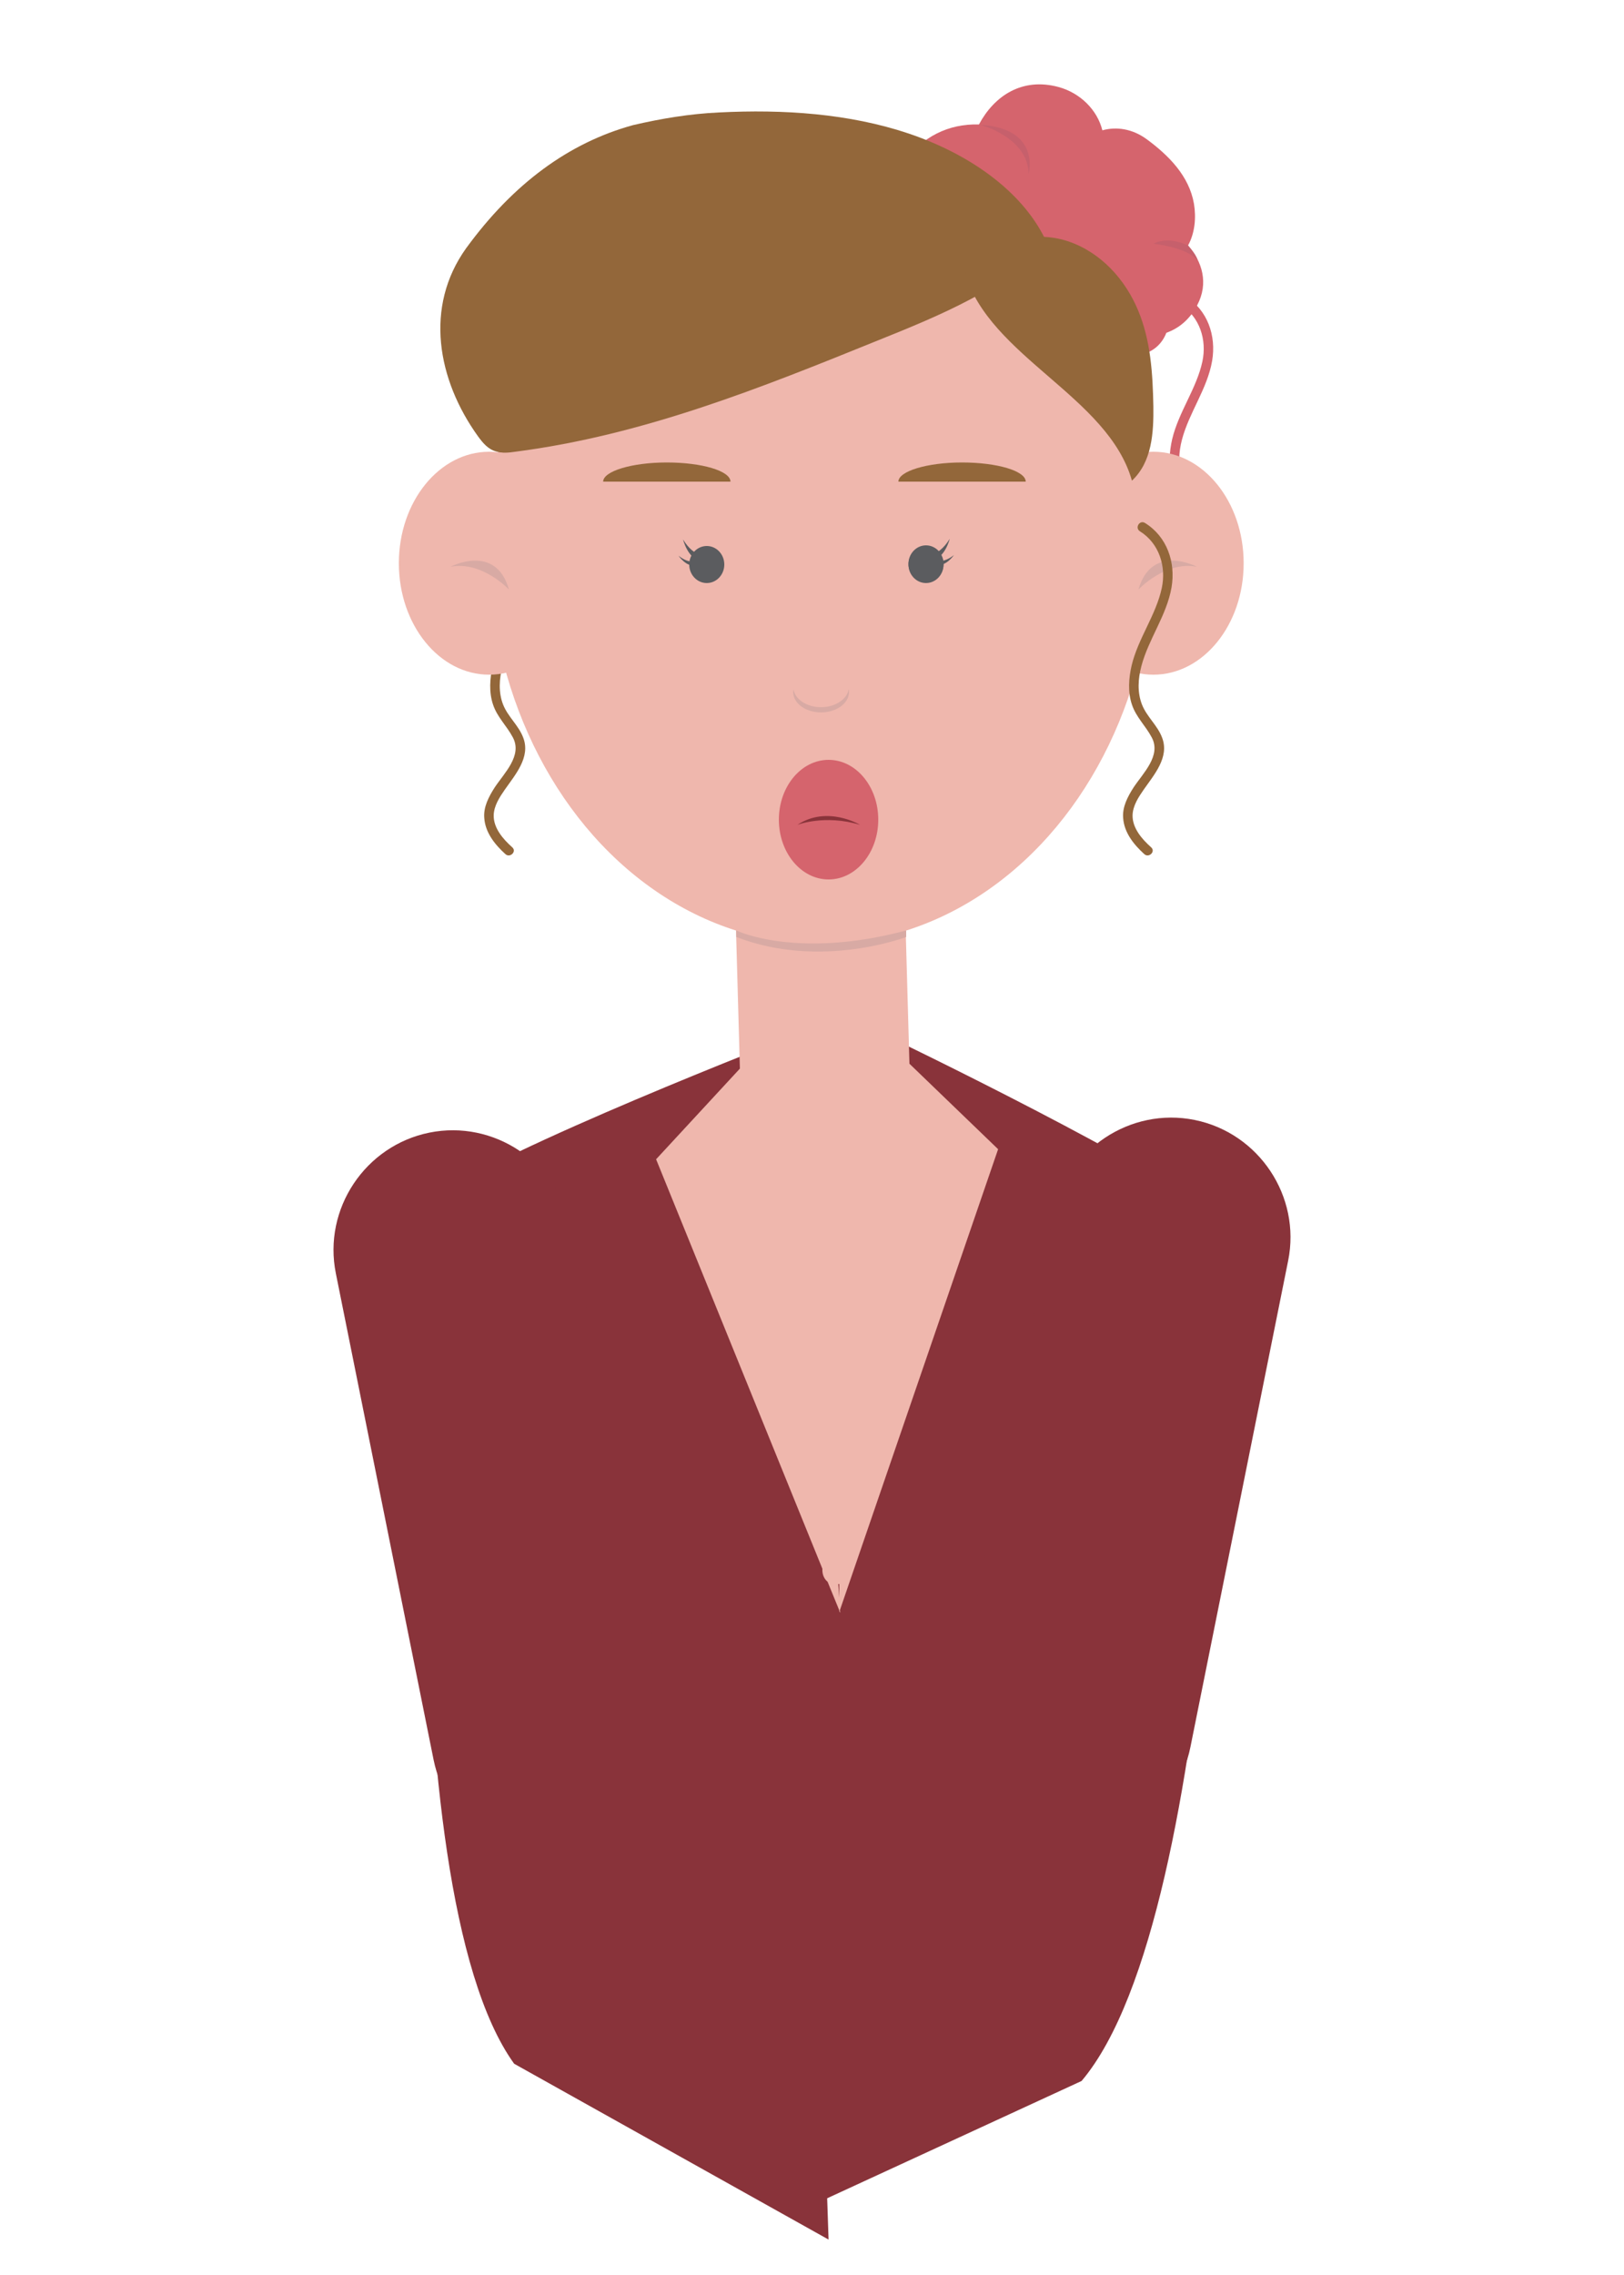 <?xml version="1.0" encoding="utf-8"?>
<!-- Generator: Adobe Illustrator 27.7.0, SVG Export Plug-In . SVG Version: 6.00 Build 0)  -->
<svg version="1.1" id="레이어_1" xmlns="http://www.w3.org/2000/svg" xmlns:xlink="http://www.w3.org/1999/xlink" x="0px"
	 y="0px" viewBox="0 0 500 700" style="enable-background:new 0 0 500 700;" xml:space="preserve">
<style type="text/css">
	.st0{fill:#89333A;}
	.st1{clip-path:url(#XMLID_00000168093268528373960210000015883209253182828982_);fill:#89333A;}
	.st2{clip-path:url(#XMLID_00000168093268528373960210000015883209253182828982_);}
	.st3{fill:#EFB7AD;}
	.st4{fill:#D5646D;}
	.st5{fill:#93673A;}
	.st6{fill:#5B5C5F;}
	.st7{fill:#D8AAA4;}
	.st8{fill:#C6606C;}
	.st9{fill:none;}
</style>
<g>
	<path class="st0" d="M378.2,376.7C359,360,273.6,319,273.6,319l-40.3,357.7l0,0l9.3,5.2l10.1-4.6l0,0l0,0l80.3-37
		C376.9,588.4,378.2,376.7,378.2,376.7z"/>
	<path class="st0" d="M277,635.4L277,635.4c-19.8,4-39.3-9-43.3-28.8L203.6,457c-4-19.8,9-39.3,28.8-43.3h0c19.8-4,39.3,9,43.3,28.8
		l30.1,149.7C309.7,612,296.8,631.4,277,635.4z"/>
	<g>
		<defs>
			<path id="XMLID_00000121257085906049389030000017925415070035190400_" d="M242.6,319.3c0,0-88.4,34.2-108.8,49.3
				c0,0-15.3,211.2,24.5,266.4l96.8,54.1L242.6,319.3z"/>
		</defs>
		<use xlink:href="#XMLID_00000121257085906049389030000017925415070035190400_"  style="overflow:visible;fill:#89333A;"/>
		<clipPath id="XMLID_00000152950938959705640570000013925276724780001967_">
			<use xlink:href="#XMLID_00000121257085906049389030000017925415070035190400_"  style="overflow:visible;"/>
		</clipPath>
		<path style="clip-path:url(#XMLID_00000152950938959705640570000013925276724780001967_);fill:#89333A;" d="M-213.7,155
			c-10.5,71.2-12.6,143.6-6.3,215.2"/>
		<path style="clip-path:url(#XMLID_00000152950938959705640570000013925276724780001967_);fill:#89333A;" d="M-260.2,284.5
			c-8.9,86.7-21.4,173-37.3,258.7"/>
		<path style="clip-path:url(#XMLID_00000152950938959705640570000013925276724780001967_);fill:#89333A;" d="M-290,177.2
			c2.7,38.1,5.3,76.1,8,114.2"/>
		<path style="clip-path:url(#XMLID_00000152950938959705640570000013925276724780001967_);fill:#89333A;" d="M-256,186.3
			c19.6,25.8,34.1,55.2,46.5,85.1c12.9,30.9,24,64.3,18.3,97.2"/>
		<path style="clip-path:url(#XMLID_00000152950938959705640570000013925276724780001967_);fill:#89333A;" d="M-72.1,239.3
			c-1.4,51.6-2.9,103.1-4.3,154.7"/>
		<path style="clip-path:url(#XMLID_00000152950938959705640570000013925276724780001967_);fill:#89333A;" d="M-77.1,307.4
			c-14.8,59.5-22,120.9-21.5,182.3"/>
		<path style="clip-path:url(#XMLID_00000152950938959705640570000013925276724780001967_);fill:#89333A;" d="M-76.9,226.2
			c-2.7,61.1-6.7,122.1-11.8,183"/>
		<g style="clip-path:url(#XMLID_00000152950938959705640570000013925276724780001967_);">
			<path class="st0" d="M-211.4,165c-1.2,47.6,1.5,95.3,8.1,142.4"/>
		</g>
		<g style="clip-path:url(#XMLID_00000152950938959705640570000013925276724780001967_);">
			<path class="st0" d="M-172.2,275.2c-6.5,54.9-0.8,111.3,16.5,163.8"/>
		</g>
		<g style="clip-path:url(#XMLID_00000152950938959705640570000013925276724780001967_);">
			<path class="st0" d="M-49.1,311.2c-14,77-14.5,156.4-1.6,233.6"/>
		</g>
		<g style="clip-path:url(#XMLID_00000152950938959705640570000013925276724780001967_);">
			<path class="st0" d="M-8.9,392.5c-6.8,59.5-9.2,119.4-7.2,179.2"/>
		</g>
		<g style="clip-path:url(#XMLID_00000152950938959705640570000013925276724780001967_);">
			<path class="st0" d="M226.3,798.4"/>
		</g>
		<g style="clip-path:url(#XMLID_00000152950938959705640570000013925276724780001967_);">
			<path class="st0" d="M227.2,601.2"/>
		</g>
		<g style="clip-path:url(#XMLID_00000152950938959705640570000013925276724780001967_);">
			<path class="st0" d="M218.4,312.8"/>
		</g>
	</g>
	<path class="st3" d="M307.3,353.6L280,327.3l-1.7-60.4c-0.3-11.6-10.1-20.8-21.6-20.5l-10.1,0.3c-11.6,0.3-20.8,10.1-20.5,21.6
		l1.7,60.5L202,356.7l51.2,126c-0.1,1.5,0.4,3,1.6,4l3.6,8.8l0,0.6l0.1-0.3l0.2,0.5l-0.1-0.9L307.3,353.6z M258.4,491.6l-0.3-4.2
		c0.1,0,0.2,0,0.3,0L258.4,491.6z"/>
	<path class="st4" d="M365.8,75.5c2.1-3.9,2.5-8.5,1.8-12.8c-1.5-8.6-7.8-14.9-14.6-19.9c-4.4-3.2-9.3-3.9-13.6-2.7
		c-1.6-6.4-6.9-11.5-13.4-13.3c-11.3-3.1-19.9,2.7-24.6,11.5c-9.5-0.3-17.4,3.9-23.1,11.4c-2.5,3.3-1.6,7.8,0.4,11.2
		c-2.1,3.2-3.6,6.6-4.1,9.9c-1.5,9.6,4.8,17.9,13.9,20.4c4.7,1.3,9,0.5,13.1-0.7c-1.4,2.1-3.1,4.2-3.7,6.3
		c-2.6,9.4,4.2,18.4,13.8,19c6.5,0.4,13.9-2.6,19.4-6c0.7-0.5,1.4-0.9,2.2-1.5c5.3,0.7,10.6,1,15.9,1c4.9-0.1,8.4-3,9.9-6.9
		c3.9-1.4,7.2-4.1,9.5-8.5C372.2,87.1,370.1,80.5,365.8,75.5z"/>
	<g>
		<g>
			<path class="st4" d="M363.5,93.8c5.9,3.7,8.1,10.8,6.7,17.4c-1.8,8.4-7.3,15.5-9.3,23.9c-0.9,3.9-1.2,8.2,0.1,12
				c1.3,3.9,4.2,6.5,6.1,10.1c3,5.6-2.7,11-5.6,15.4c-1.8,2.8-3.5,6-3.2,9.4c0.3,4.5,3.3,8.2,6.5,11.1c1.4,1.3,3.6-0.8,2.1-2.1
				c-2.8-2.5-5.8-5.9-5.7-9.9c0.1-2.9,1.8-5.5,3.4-7.8c3.2-4.6,8-10,5.7-16c-1.4-3.8-4.7-6.4-6.2-10.2c-1.5-3.8-1.2-8-0.2-11.8
				c2.2-8.4,7.8-15.6,9.3-24.3c1.3-7.7-1.4-15.6-8.2-19.8C363.3,90.2,361.8,92.8,363.5,93.8L363.5,93.8z"/>
		</g>
	</g>
	<g>
		<g>
			<path class="st5" d="M154.3,163.5c5.9,3.7,8.1,10.8,6.7,17.4c-1.8,8.4-7.3,15.5-9.3,23.9c-0.9,3.9-1.2,8.2,0.1,12
				c1.3,3.9,4.2,6.5,6.1,10.1c3,5.6-2.7,11-5.6,15.4c-1.8,2.8-3.5,6-3.2,9.4c0.3,4.5,3.3,8.2,6.5,11.1c1.4,1.3,3.6-0.8,2.1-2.1
				c-2.8-2.5-5.8-5.9-5.7-9.9c0.1-2.9,1.8-5.5,3.4-7.8c3.2-4.6,8-10,5.7-16c-1.4-3.8-4.7-6.4-6.2-10.2c-1.5-3.8-1.2-8-0.2-11.8
				c2.2-8.4,7.8-15.6,9.3-24.3c1.3-7.7-1.4-15.6-8.2-19.8C154.2,159.9,152.7,162.5,154.3,163.5L154.3,163.5z"/>
		</g>
	</g>
	<ellipse class="st3" cx="252.8" cy="168" rx="102.3" ry="122.4"/>
	<path class="st5" d="M276.6,148.2c0-3.2,8.8-5.9,19.6-5.9s19.6,2.6,19.6,5.9H276.6z"/>
	<path class="st5" d="M185.7,148.2c0-3.2,8.8-5.9,19.6-5.9c10.8,0,19.6,2.6,19.6,5.9H185.7z"/>
	<ellipse class="st6" cx="217.6" cy="173.7" rx="5.4" ry="5.7"/>
	<ellipse class="st6" cx="285.1" cy="173.7" rx="5.4" ry="5.7"/>
	<g>
		<path class="st5" d="M194.9,38.5c8.6-2,17.5-3.5,26.5-3.9c19.7-1,40,0.3,58.4,6.5s34.7,17.5,42,32.5l0.5,1.4
			c-13,13.8-32.7,22-51.9,29.7c-35.8,14.5-72.2,29.2-111.8,34.3c-2,0.3-4.1,0.5-5.9-0.1c-2.5-0.7-4.1-2.7-5.5-4.6
			c-12.6-17.5-16.6-39.9-3.7-57.9C158,56.5,175.2,43.9,194.9,38.5z"/>
	</g>
	<g>
		<ellipse class="st3" cx="150.6" cy="173.3" rx="27.8" ry="34.3"/>
		<ellipse class="st3" cx="355.1" cy="173.3" rx="27.8" ry="34.3"/>
	</g>
	<g>
		<path class="st5" d="M297.1,84.1c7.7,25.8,44.1,37.9,51.4,63.8c6.2-5.8,6.7-14.8,6.6-22.9c-0.2-10-0.8-20.2-4.7-29.5
			c-3.9-9.4-11.4-17.9-21.7-21.3s-23.4-0.3-28.9,8.4L297.1,84.1z"/>
	</g>
	<path class="st7" d="M350.5,181.4c0,0,8.3-8.9,18-7C368.6,174.4,354.6,167,350.5,181.4z"/>
	<path class="st7" d="M156.7,181.4c0,0-8.3-8.9-18-7C138.7,174.4,152.6,167,156.7,181.4z"/>
	<g>
		<g>
			<path class="st5" d="M351,163.5c5.9,3.7,8.1,10.8,6.7,17.4c-1.8,8.4-7.3,15.5-9.3,23.9c-0.9,3.9-1.2,8.2,0.1,12
				c1.3,3.9,4.2,6.5,6.1,10.1c3,5.6-2.7,11-5.6,15.4c-1.8,2.8-3.5,6-3.2,9.4c0.3,4.5,3.3,8.2,6.5,11.1c1.4,1.3,3.6-0.8,2.1-2.1
				c-2.8-2.5-5.8-5.9-5.7-9.9c0.1-2.9,1.8-5.5,3.4-7.8c3.2-4.6,8-10,5.7-16c-1.4-3.8-4.7-6.4-6.2-10.2c-1.5-3.8-1.2-8-0.2-11.8
				c2.2-8.4,7.8-15.6,9.3-24.3c1.3-7.7-1.4-15.6-8.2-19.8C350.8,159.9,349.3,162.5,351,163.5L351,163.5z"/>
		</g>
	</g>
	<g>
		<ellipse class="st4" cx="255.1" cy="252.2" rx="15.3" ry="18.4"/>
		<path class="st0" d="M245.5,253.8c0,0,8.4-3.3,19.3,0C264.8,253.8,254.7,247.7,245.5,253.8z"/>
	</g>
	<path class="st7" d="M252.8,217.6c-4.4,0-8-2.4-8.5-5.5c0,0.3-0.1,0.5-0.1,0.8c0,3.5,3.8,6.3,8.6,6.3c4.7,0,8.6-2.8,8.6-6.3
		c0-0.3,0-0.5-0.1-0.8C260.8,215.1,257.2,217.6,252.8,217.6z"/>
	<path class="st6" d="M210.3,166c0,0,1.5,6.1,5.5,6.5l2.3-1.4C218,171.1,213.9,171.9,210.3,166z"/>
	<path class="st6" d="M208.9,171c0,0,2.5,3.6,5.1,2.9l1.1-1.5C215.1,172.4,212.7,174,208.9,171z"/>
	<ellipse class="st6" cx="285.1" cy="173.5" rx="5.4" ry="5.7"/>
	<path class="st6" d="M292.4,165.8c0,0-1.5,6.1-5.5,6.5l-2.3-1.4C284.6,170.9,288.7,171.8,292.4,165.8z"/>
	<path class="st6" d="M293.7,170.8c0,0-2.5,3.6-5.1,2.9l-1.1-1.5C287.5,172.2,289.9,173.8,293.7,170.8z"/>
	<path class="st8" d="M301.8,38.4c0,0,14.7,3.8,14.9,15.1C316.7,53.5,320.6,39.5,301.8,38.4z"/>
	<path class="st8" d="M365.6,75.5c0,0-5.6-3-10.5-0.5c0,0,10.2,1,13.6,5.1C368.7,80.1,368.5,78.4,365.6,75.5z"/>
	<path class="st0" d="M176.8,570.3L176.8,570.3c-19.8,4-39.3-9-43.3-28.8l-30.1-149.7c-4-19.8,9-39.3,28.8-43.3l0,0
		c19.8-4,39.3,9,43.3,28.8L205.6,527C209.5,546.8,196.6,566.3,176.8,570.3z"/>
	<path class="st0" d="M323.2,566.4L323.2,566.4c19.8,4,39.3-9,43.3-28.8l30.1-149.7c4-19.8-9-39.3-28.8-43.3l0,0
		c-19.8-4-39.3,9-43.3,28.8l-30.1,149.7C290.5,542.9,303.4,562.4,323.2,566.4z"/>
	<polygon class="st9" points="254.7,678.6 244.6,683.2 245.2,683.6 	"/>
	<polygon class="st7" points="254.7,678.6 254.7,678.6 254.7,678.6 	"/>
	<path class="st7" d="M226.7,286.3c0,0,18.5,9,52.3,0l0,2c0,0-26.3,10.1-52.3,0V286.3z"/>
</g>
</svg>
